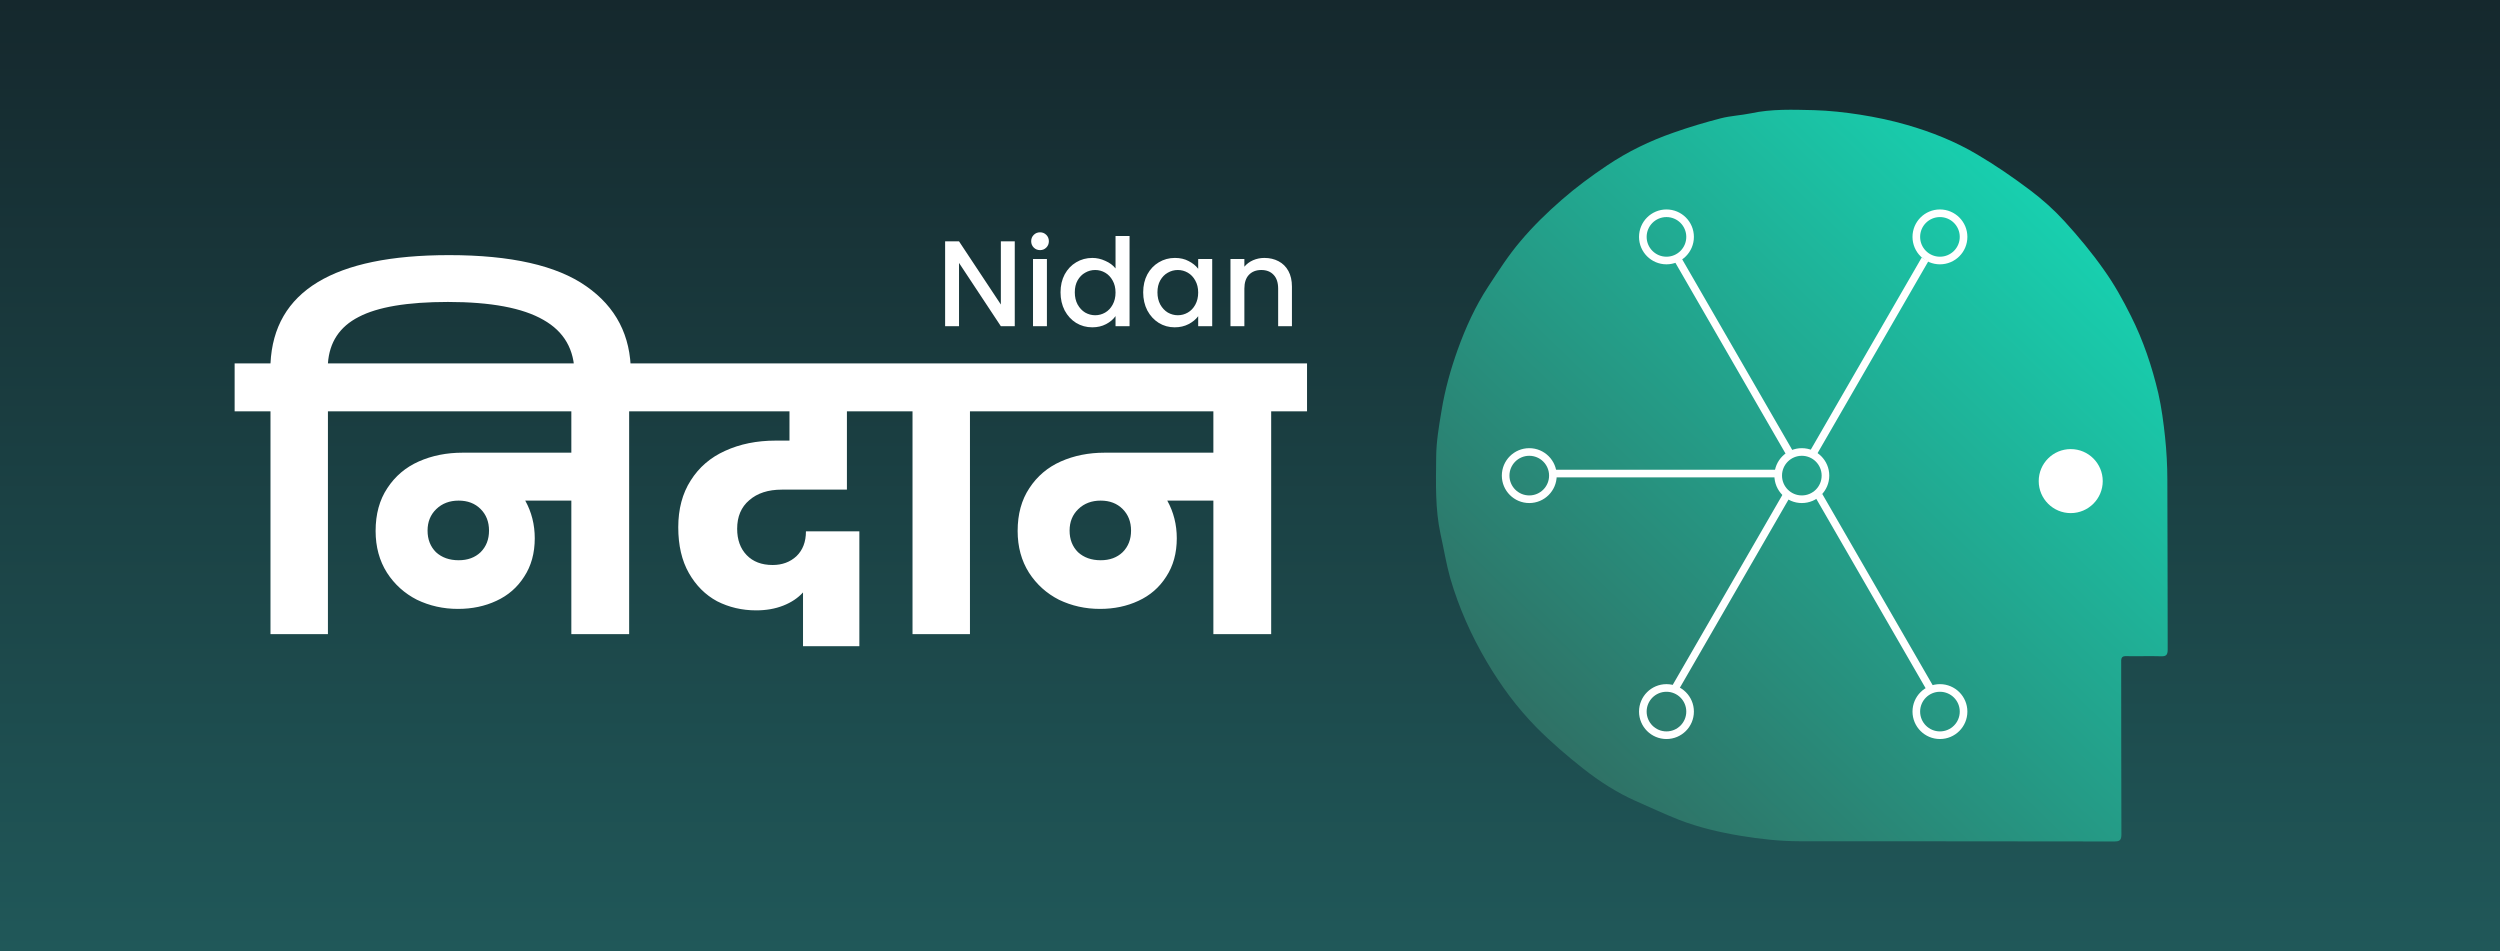 <svg width="820" height="312" viewBox="0 0 820 312" fill="none" xmlns="http://www.w3.org/2000/svg">
<rect x="0" y="0" width="820" height="312" fill="#808080" stroke="none"/>
<rect width="820" height="312" fill="url(#paint0_linear_69_2)"/>
<path d="M536.481 262.711C530.261 259.934 524.634 256.307 519.414 252.198C514.046 247.978 508.789 243.462 503.976 238.613C497.645 232.171 492.277 224.916 487.686 217.105C482.54 208.406 478.505 199.3 475.691 189.676C474.359 184.937 473.581 180.051 472.507 175.239C470.693 166.91 470.99 158.396 471.064 149.956C471.101 144.774 471.989 139.702 472.841 134.594C473.951 127.82 475.802 121.194 478.098 114.753C480.726 107.46 483.91 100.427 488.168 93.949C491.5 88.877 494.794 83.695 498.719 79.105C502.828 74.219 507.456 69.702 512.269 65.519C516.97 61.41 522.005 57.709 527.188 54.229C533.926 49.713 541.182 46.196 548.846 43.531C553.955 41.717 559.175 40.163 564.469 38.793C567.69 37.979 571.059 37.831 574.317 37.164C581.166 35.684 588.089 35.98 594.975 36.128C600.01 36.276 605.081 36.831 610.079 37.608C615.225 38.423 620.371 39.496 625.369 40.94C633.514 43.272 641.4 46.419 648.656 50.75C654.616 54.266 660.355 58.227 665.871 62.373C669.906 65.408 673.756 68.851 677.162 72.59C681.753 77.624 686.159 82.918 690.083 88.507C693.452 93.208 696.302 98.354 698.894 103.536C702.966 111.606 705.854 120.194 707.927 129.004C709.001 133.742 709.63 138.592 710.149 143.441C710.63 148.068 710.889 152.732 710.889 157.359C711 175.942 710.926 194.525 711 213.071C711 214.921 710.408 215.329 708.705 215.255C705.003 215.144 701.3 215.292 697.598 215.218C696.117 215.144 695.71 215.588 695.747 217.068C695.784 235.947 695.747 254.826 695.821 273.668C695.821 275.593 695.266 276 693.452 276C659.022 275.926 624.592 275.963 590.162 275.926C583.72 275.926 577.315 275.186 570.948 274.149C564.025 273.002 557.213 271.41 550.697 268.893C545.921 267.005 541.293 264.821 536.481 262.711Z" fill="url(#paint1_linear_69_2)"/>
<circle cx="679.2" cy="157.8" r="10.5" fill="white"/>
<circle cx="591" cy="156" r="7.75" stroke="white" stroke-width="2.5"/>
<circle cx="546.6" cy="233.4" r="7.75" stroke="white" stroke-width="2.5"/>
<circle cx="636.3" cy="233.4" r="7.75" stroke="white" stroke-width="2.5"/>
<circle cx="546.6" cy="77.7" r="7.75" stroke="white" stroke-width="2.5"/>
<circle cx="501.6" cy="156" r="7.75" stroke="white" stroke-width="2.5"/>
<circle cx="636.3" cy="77.7" r="7.75" stroke="white" stroke-width="2.5"/>
<line x1="594.617" y1="148.808" x2="631.402" y2="85.094" stroke="white" stroke-width="2.5"/>
<line x1="509.507" y1="155.326" x2="583.077" y2="155.326" stroke="white" stroke-width="2.5"/>
<line x1="549.017" y1="226.508" x2="585.802" y2="162.794" stroke="white" stroke-width="2.5"/>
<line x1="596.583" y1="162.575" x2="633.368" y2="226.289" stroke="white" stroke-width="2.5"/>
<line x1="550.383" y1="85.175" x2="587.168" y2="148.889" stroke="white" stroke-width="2.5"/>
<path d="M147.28 83.68C167.6 83.68 182.6 87.08 192.28 93.88C202.04 100.68 206.92 110.12 206.92 122.2V124.24H188.44V122.68C188.44 114.68 185.04 108.76 178.24 104.92C171.44 101 161 99.04 146.92 99.04C133.64 99.04 123.88 100.68 117.64 103.96C111.4 107.16 108.04 112.24 107.56 119.2H119.32V134.92H107.56V208H88.72V134.92H76.96V119.2H88.72C89.84 95.52 109.36 83.68 147.28 83.68ZM218.12 134.92H206.36V208H187.4V164.2H172.28C174.36 167.96 175.4 172.08 175.4 176.56C175.4 181.44 174.24 185.64 171.92 189.16C169.68 192.68 166.64 195.32 162.8 197.08C159.04 198.84 154.84 199.72 150.2 199.72C145.4 199.72 140.92 198.72 136.76 196.72C132.68 194.64 129.4 191.68 126.92 187.84C124.44 183.92 123.2 179.36 123.2 174.16C123.2 168.64 124.48 163.96 127.04 160.12C129.6 156.2 133.04 153.28 137.36 151.36C141.68 149.44 146.48 148.48 151.76 148.48H187.4V134.92H115.28V119.2H218.12V134.92ZM150.44 183.76C153.4 183.76 155.8 182.88 157.64 181.12C159.48 179.28 160.4 176.92 160.4 174.04C160.4 171.16 159.48 168.8 157.64 166.96C155.8 165.12 153.4 164.2 150.44 164.2C147.48 164.2 145.04 165.12 143.12 166.96C141.2 168.8 140.24 171.16 140.24 174.04C140.24 176.92 141.16 179.28 143 181.12C144.92 182.88 147.4 183.76 150.44 183.76ZM256.429 160.6C251.949 160.6 248.389 161.76 245.749 164.08C243.109 166.32 241.789 169.44 241.789 173.44C241.789 177.04 242.829 179.92 244.909 182.08C246.989 184.24 249.829 185.32 253.429 185.32C256.549 185.32 259.149 184.36 261.229 182.44C263.309 180.44 264.349 177.72 264.349 174.28H281.869V211.96H263.389V194.32C261.709 196.16 259.549 197.6 256.909 198.64C254.269 199.68 251.309 200.2 248.029 200.2C243.389 200.2 239.109 199.2 235.189 197.2C231.349 195.12 228.269 192.04 225.949 187.96C223.629 183.88 222.469 178.88 222.469 172.96C222.469 166.96 223.829 161.84 226.549 157.6C229.269 153.28 233.029 150.04 237.829 147.88C242.709 145.64 248.229 144.52 254.389 144.52H258.949V134.92H214.069V119.2H291.589L291.469 134.92H277.789V160.6H256.429ZM299.306 208V134.92H287.546V119.2H329.906V134.92H318.146V208H299.306ZM428.706 134.92H416.946V208H397.986V164.2H382.866C384.946 167.96 385.986 172.08 385.986 176.56C385.986 181.44 384.826 185.64 382.506 189.16C380.266 192.68 377.226 195.32 373.386 197.08C369.626 198.84 365.426 199.72 360.786 199.72C355.986 199.72 351.506 198.72 347.346 196.72C343.266 194.64 339.986 191.68 337.506 187.84C335.026 183.92 333.786 179.36 333.786 174.16C333.786 168.64 335.066 163.96 337.626 160.12C340.186 156.2 343.626 153.28 347.946 151.36C352.266 149.44 357.066 148.48 362.346 148.48H397.986V134.92H325.866V119.2H428.706V134.92ZM361.026 183.76C363.986 183.76 366.386 182.88 368.226 181.12C370.066 179.28 370.986 176.92 370.986 174.04C370.986 171.16 370.066 168.8 368.226 166.96C366.386 165.12 363.986 164.2 361.026 164.2C358.066 164.2 355.626 165.12 353.706 166.96C351.786 168.8 350.826 171.16 350.826 174.04C350.826 176.92 351.746 179.28 353.586 181.12C355.506 182.88 357.986 183.76 361.026 183.76Z" fill="white"/>
<path d="M332.84 107H328.28L314.56 86.24V107H310V79.16H314.56L328.28 99.88V79.16H332.84V107ZM341.148 82.04C340.321 82.04 339.628 81.76 339.068 81.2C338.508 80.64 338.228 79.947 338.228 79.12C338.228 78.293 338.508 77.6 339.068 77.04C339.628 76.48 340.321 76.2 341.148 76.2C341.948 76.2 342.628 76.48 343.188 77.04C343.748 77.6 344.028 78.293 344.028 79.12C344.028 79.947 343.748 80.64 343.188 81.2C342.628 81.76 341.948 82.04 341.148 82.04ZM343.388 84.96V107H338.828V84.96H343.388ZM347.855 95.88C347.855 93.667 348.308 91.707 349.215 90C350.148 88.293 351.402 86.973 352.975 86.04C354.575 85.08 356.348 84.6 358.295 84.6C359.735 84.6 361.148 84.92 362.535 85.56C363.948 86.173 365.068 87 365.895 88.04V77.4H370.495V107H365.895V103.68C365.148 104.747 364.108 105.627 362.775 106.32C361.468 107.013 359.962 107.36 358.255 107.36C356.335 107.36 354.575 106.88 352.975 105.92C351.402 104.933 350.148 103.573 349.215 101.84C348.308 100.08 347.855 98.093 347.855 95.88ZM365.895 95.96C365.895 94.44 365.575 93.12 364.935 92C364.322 90.88 363.508 90.027 362.495 89.44C361.482 88.853 360.388 88.56 359.215 88.56C358.042 88.56 356.948 88.853 355.935 89.44C354.922 90 354.095 90.84 353.455 91.96C352.842 93.053 352.535 94.36 352.535 95.88C352.535 97.4 352.842 98.733 353.455 99.88C354.095 101.027 354.922 101.907 355.935 102.52C356.975 103.107 358.068 103.4 359.215 103.4C360.388 103.4 361.482 103.107 362.495 102.52C363.508 101.933 364.322 101.08 364.935 99.96C365.575 98.813 365.895 97.48 365.895 95.96ZM374.964 95.88C374.964 93.667 375.418 91.707 376.324 90C377.258 88.293 378.511 86.973 380.084 86.04C381.684 85.08 383.444 84.6 385.364 84.6C387.098 84.6 388.604 84.947 389.884 85.64C391.191 86.307 392.231 87.147 393.004 88.16V84.96H397.604V107H393.004V103.72C392.231 104.76 391.178 105.627 389.844 106.32C388.511 107.013 386.991 107.36 385.284 107.36C383.391 107.36 381.658 106.88 380.084 105.92C378.511 104.933 377.258 103.573 376.324 101.84C375.418 100.08 374.964 98.093 374.964 95.88ZM393.004 95.96C393.004 94.44 392.684 93.12 392.044 92C391.431 90.88 390.618 90.027 389.604 89.44C388.591 88.853 387.498 88.56 386.324 88.56C385.151 88.56 384.058 88.853 383.044 89.44C382.031 90 381.204 90.84 380.564 91.96C379.951 93.053 379.644 94.36 379.644 95.88C379.644 97.4 379.951 98.733 380.564 99.88C381.204 101.027 382.031 101.907 383.044 102.52C384.084 103.107 385.178 103.4 386.324 103.4C387.498 103.4 388.591 103.107 389.604 102.52C390.618 101.933 391.431 101.08 392.044 99.96C392.684 98.813 393.004 97.48 393.004 95.96ZM414.714 84.6C416.447 84.6 417.994 84.96 419.354 85.68C420.74 86.4 421.82 87.467 422.594 88.88C423.367 90.293 423.754 92 423.754 94V107H419.234V94.68C419.234 92.707 418.74 91.2 417.754 90.16C416.767 89.093 415.42 88.56 413.714 88.56C412.007 88.56 410.647 89.093 409.634 90.16C408.647 91.2 408.154 92.707 408.154 94.68V107H403.594V84.96H408.154V87.48C408.9 86.573 409.847 85.867 410.994 85.36C412.167 84.853 413.407 84.6 414.714 84.6Z" fill="white"/>
<defs>
<linearGradient id="paint0_linear_69_2" x1="410" y1="0" x2="410" y2="312" gradientUnits="userSpaceOnUse">
<stop stop-color="#15282D"/>
<stop offset="1" stop-color="#205859"/>
</linearGradient>
<linearGradient id="paint1_linear_69_2" x1="718.737" y1="10.512" x2="365.594" y2="376.838" gradientUnits="userSpaceOnUse">
<stop offset="0.112" stop-color="#16D6B4"/>
<stop offset="0.677" stop-color="#32655C"/>
</linearGradient>
</defs>
</svg>
